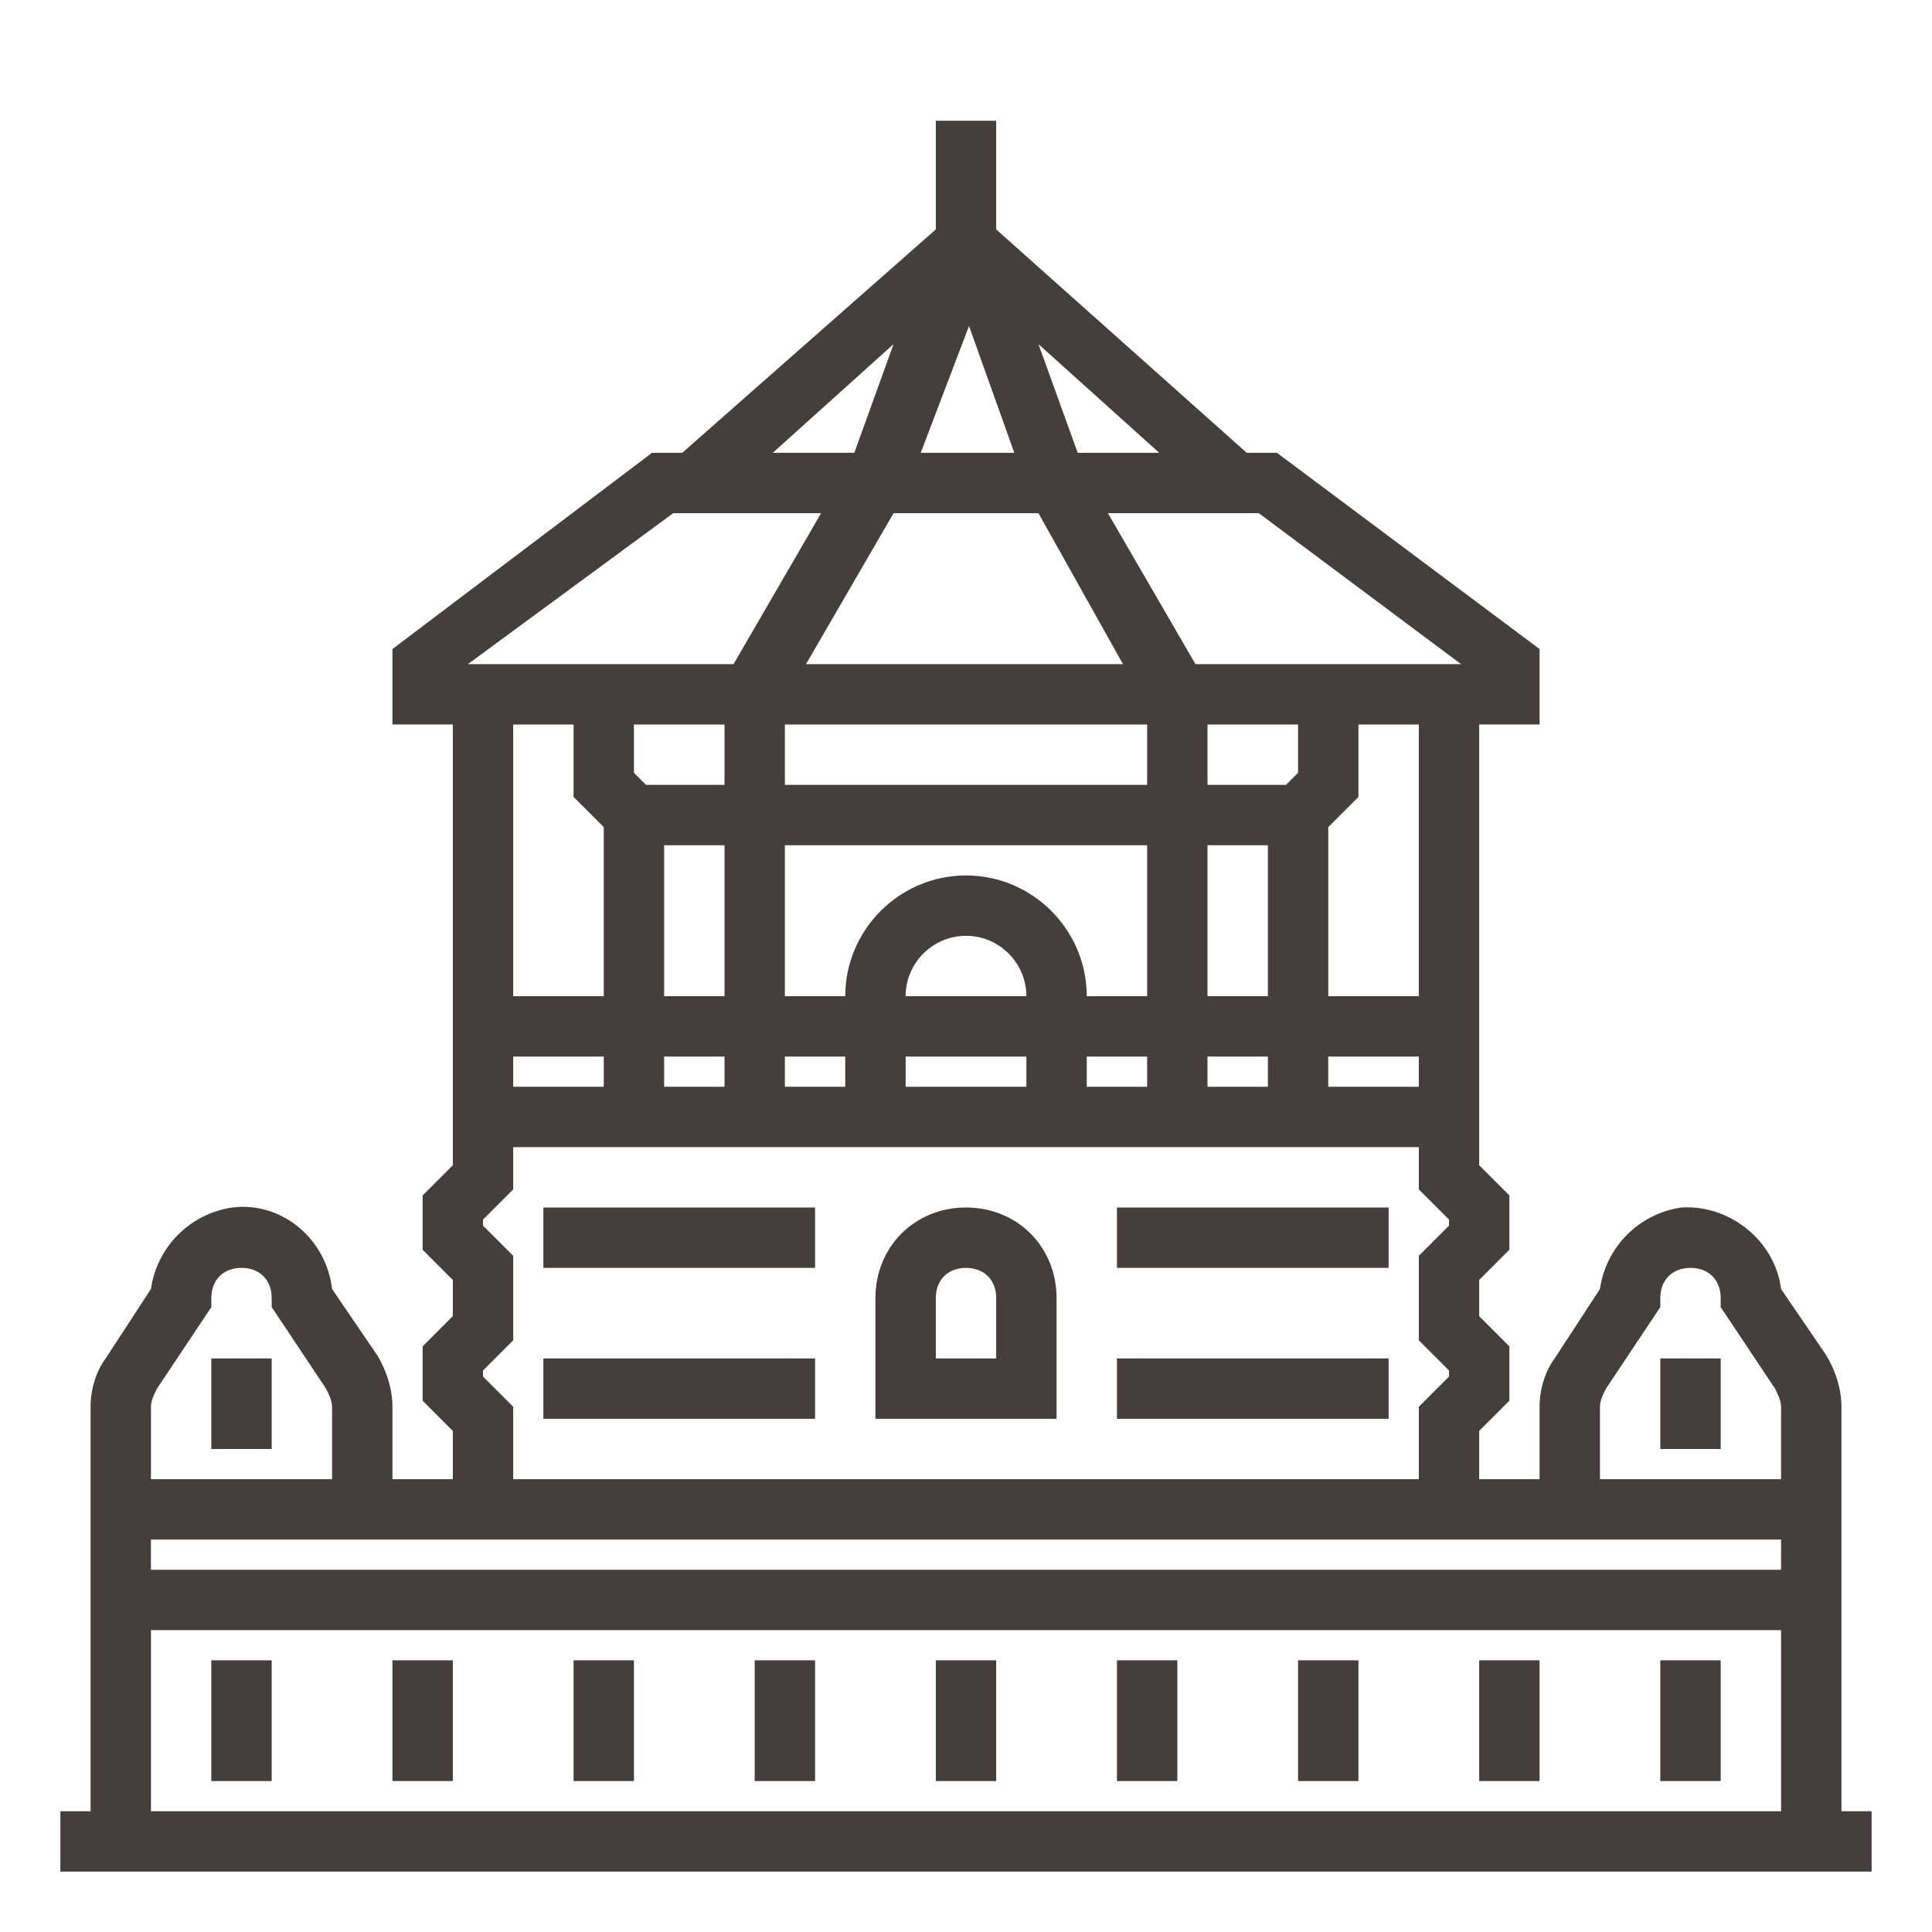 <?xml version="1.0" encoding="UTF-8"?>
<svg width="512pt" height="512pt" version="1.1" viewBox="0 0 512 512" xmlns="http://www.w3.org/2000/svg">
 <g fill="#443f3c">
  <path d="m488 480v-107.2c0-4.801-1.602-9.602-4-13.602l-12-17.598c-1.602-12.801-13.602-22.398-26.398-21.602-11.199 1.602-20 10.398-21.602 21.602l-12 18.398c-2.398 3.199-4 8-4 12.801v19.199h-16v-12.801l8-8v-14.398l-8-8v-9.602l8-8v-14.398l-8-8v-116.8h16v-20l-69.602-52h-8l-66.398-59.199v-28.801h-16v28.801l-67.199 59.199h-8l-68.801 52v20h16v116.8l-8 8v14.398l8 8v9.602l-8 8v14.398l8 8v12.801h-16v-19.199c0-4.801-1.602-9.602-4-13.602l-12-17.598c-1.602-13.602-13.602-23.203-26.398-21.602-11.199 1.602-20 10.398-21.602 21.602l-12 18.398c-2.398 3.199-4 8-4 12.801v107.2h-8v16h480v-16zm-16-64h-432v-8h432zm-48-43.199c0-1.602 0.801-3.199 1.602-4.801l14.398-21.602v-2.398c0-4.801 3.199-8 8-8s8 3.199 8 8v2.398l14.398 21.602c0.801 1.602 1.602 3.199 1.602 4.801v19.199h-48zm-72-84.801v-8h24v8zm-66.398-168-10.398-28.801 32 28.801zm-16.801 0h-24.801l12.801-33.602zm-42.402 0h-21.602l32-28.801zm48.801 16 22.398 40h-83.996l23.199-40zm68.801 56v12.801l-3.199 3.199h-20.801v-16zm32 72h-24v-44.801l8-8v-19.199h16zm-120-32c-17.602 0-32 14.398-32 32h-16v-40h96v40h-16c0-17.602-14.398-32-32-32zm16 32h-32c0-8.801 7.199-16 16-16s16 7.199 16 16zm48-40h16v40h-16zm-16-32v16h-96v-16zm-112 16h-20.801l-3.199-3.199v-12.801h24zm-32 11.199v44.801h-24v-72h16v19.199zm16 4.801h16v40h-16zm16 56v8h-16v-8zm16 0h16v8h-16zm32 0h32v8h-32zm48 0h16v8h-16zm32 0h16v8h-16zm13.602-144 53.602 40h-70.398l-23.199-40zm-155.2 0h39.199l-23.199 40h-70.398zm-42.398 144h24v8h-24zm-8 84.801v-1.602l8-8v-22.398l-8-8v-1.602l8-8v-11.199h240v11.199l8 8v1.602l-8 8v22.398l8 8v1.602l-8 8v19.199h-240v-19.199zm-88 8c0-1.602 0.801-3.199 1.602-4.801l14.398-21.602v-2.398c0-4.801 3.199-8 8-8s8 3.199 8 8v2.398l14.398 21.602c0.801 1.602 1.602 3.199 1.602 4.801v19.199h-48zm0 59.199h432v48h-432z"/>
  <path d="m280 344c0-13.602-10.398-24-24-24s-24 10.398-24 24v32h48zm-16 16h-16v-16c0-4.801 3.199-8 8-8s8 3.199 8 8z"/>
  <path d="m296 320h72v16h-72z"/>
  <path d="m296 360h72v16h-72z"/>
  <path d="m144 320h72v16h-72z"/>
  <path d="m144 360h72v16h-72z"/>
  <path d="m440 360h16v24h-16z"/>
  <path d="m56 360h16v24h-16z"/>
  <path d="m56 440h16v32h-16z"/>
  <path d="m104 440h16v32h-16z"/>
  <path d="m152 440h16v32h-16z"/>
  <path d="m200 440h16v32h-16z"/>
  <path d="m248 440h16v32h-16z"/>
  <path d="m296 440h16v32h-16z"/>
  <path d="m344 440h16v32h-16z"/>
  <path d="m392 440h16v32h-16z"/>
  <path d="m440 440h16v32h-16z"/>
 </g>
</svg>
